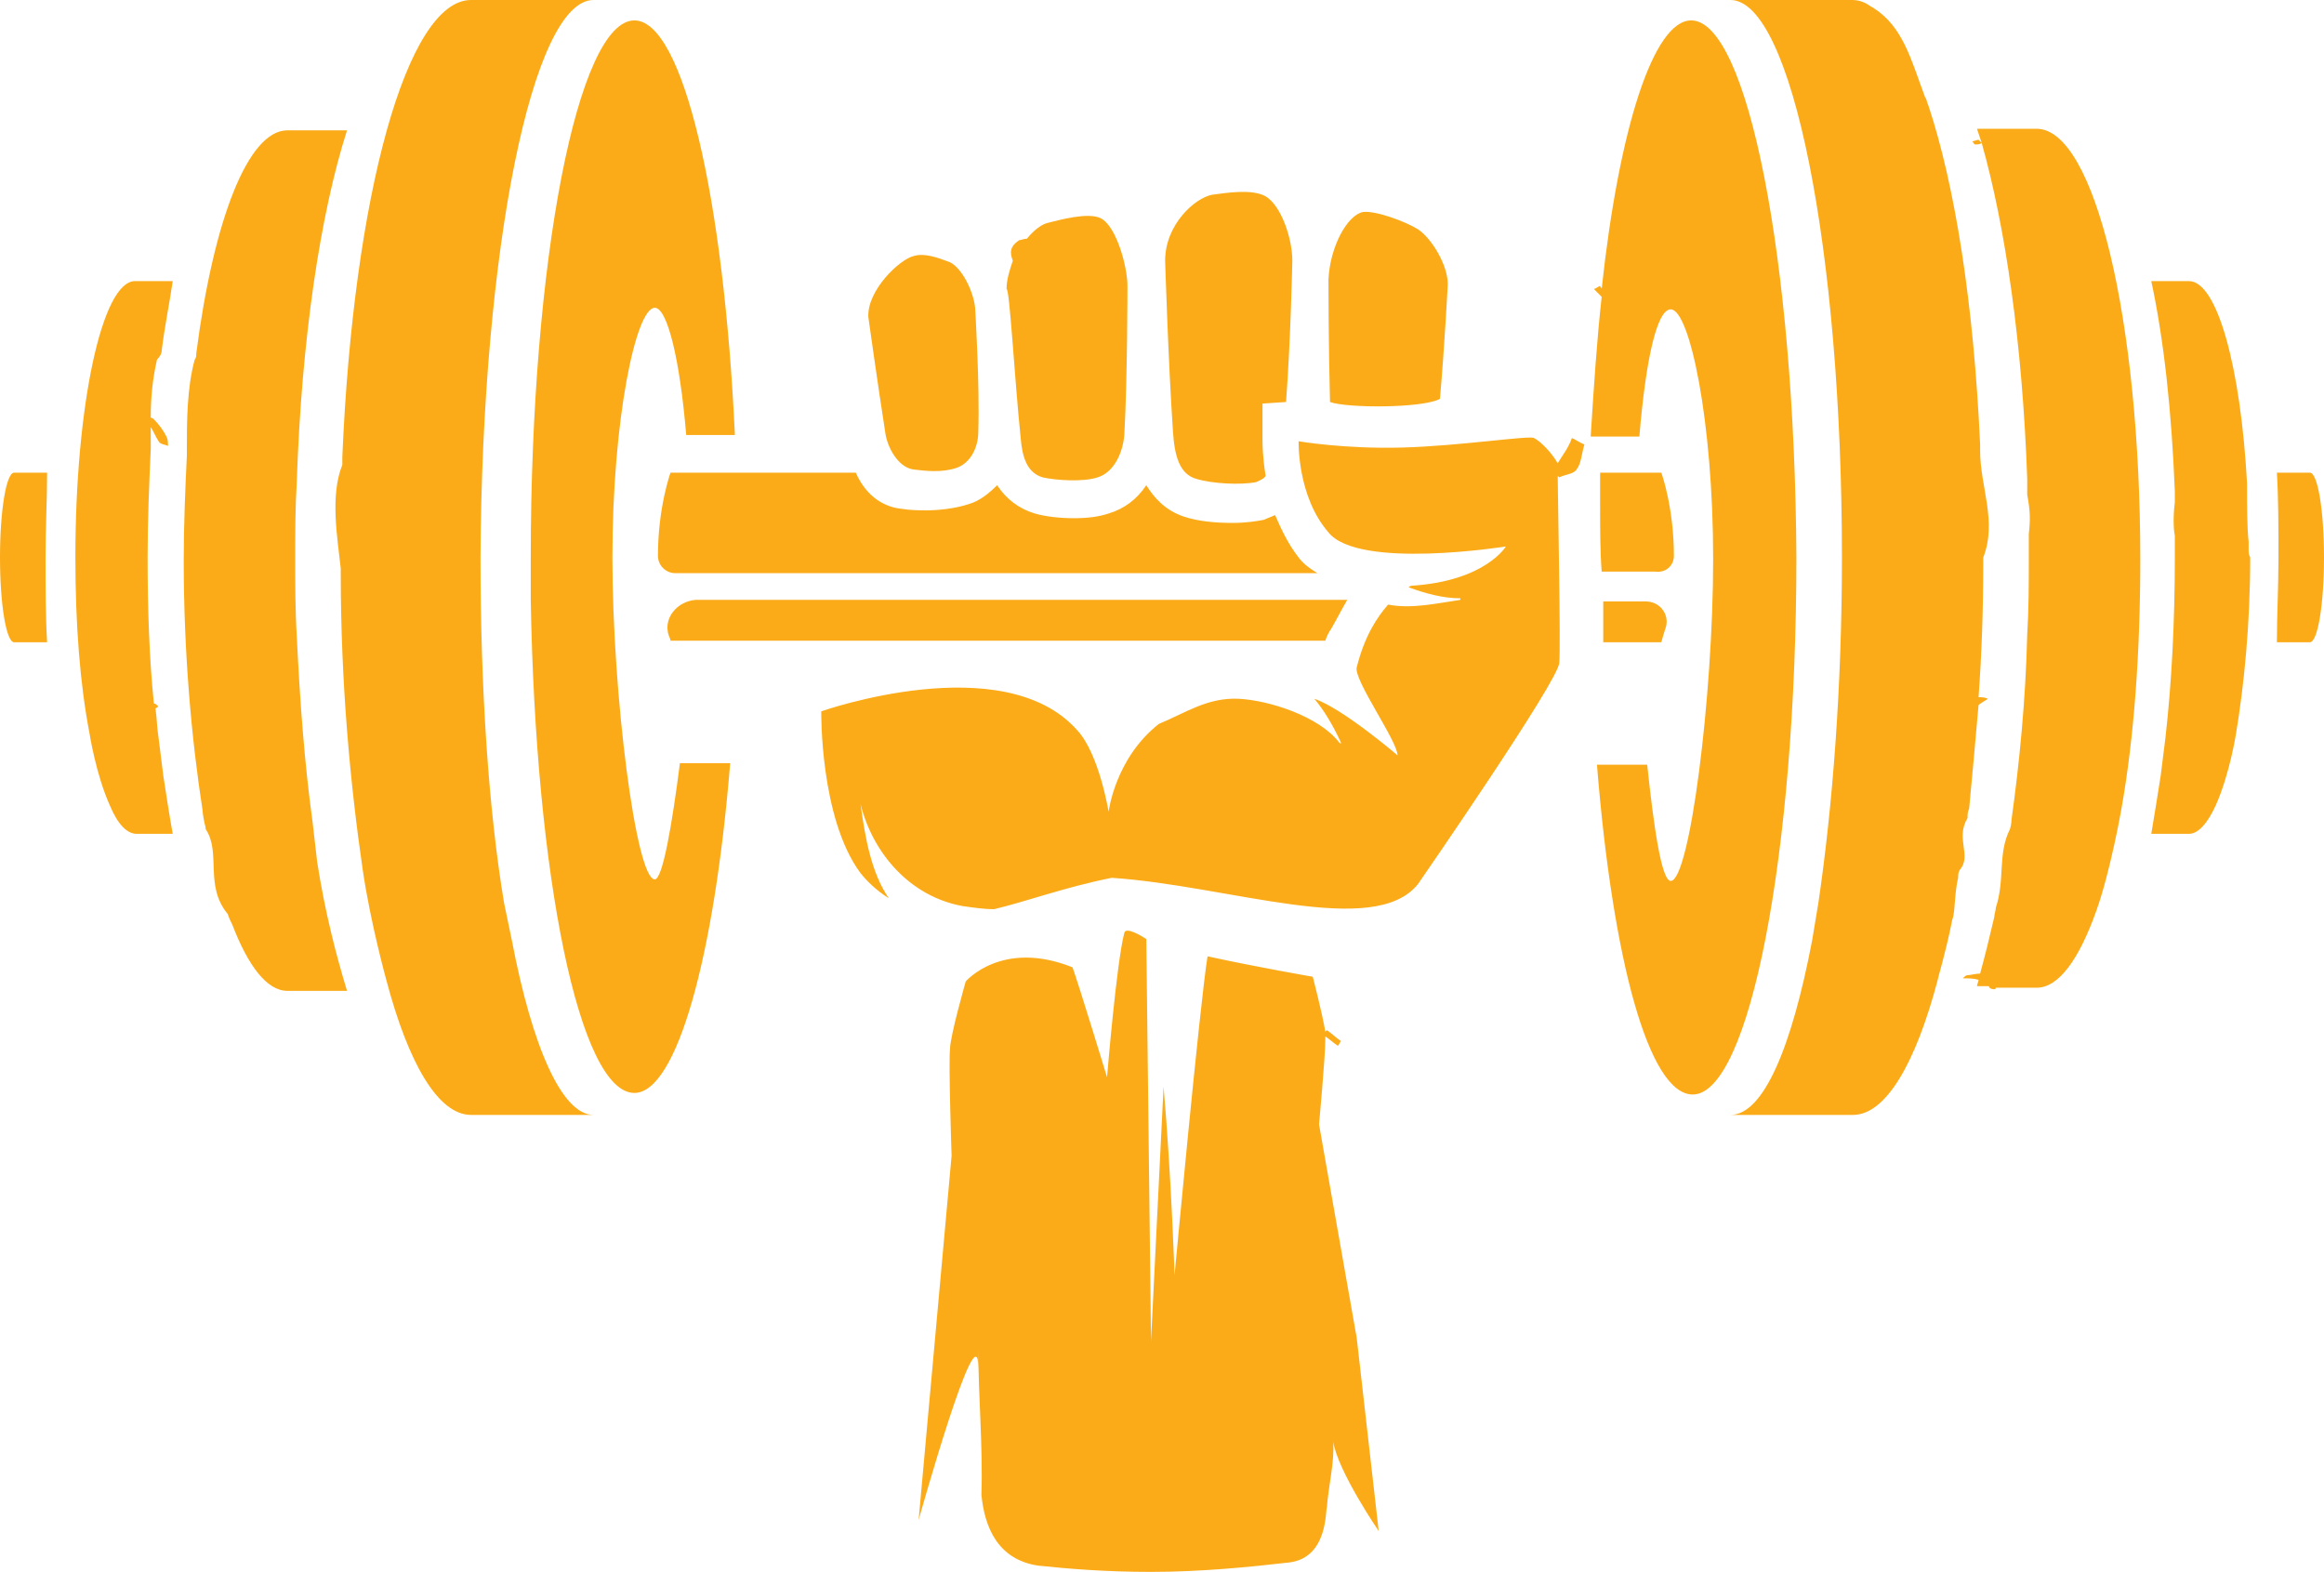 <svg version="1.1" id="图层_3" x="0px" y="0px" width="600px" height="405.811px" viewBox="0 0 600 405.811" enable-background="new 0 0 600 405.811" xml:space="preserve" xmlns="http://www.w3.org/2000/svg" xmlns:xlink="http://www.w3.org/1999/xlink" xmlns:xml="http://www.w3.org/XML/1998/namespace">
  <path fill="#FBAB18" d="M173.108,122.027h47.838c2.838,6.486,7.703,8.919,11.757,9.323c2.433,0.406,4.865,0.406,6.487,0.406
	c2.837,0,7.297-0.406,10.946-1.622c2.838-0.811,5.27-2.838,7.297-4.865c2.432,3.649,5.675,6.081,9.729,7.298
	c2.838,0.811,6.486,1.216,10.135,1.216c3.648,0,6.486-0.405,8.919-1.216c4.054-1.217,7.297-3.648,9.729-7.298
	c2.027,3.244,4.865,6.487,9.73,8.108c3.648,1.216,8.108,1.622,12.567,1.622c3.243,0,6.081-0.405,8.107-0.812
	c0.812-0.404,2.026-0.811,2.839-1.216c1.62,3.648,3.242,7.297,6.081,10.946c1.216,1.622,2.838,2.838,4.863,4.054H174.324
	c-2.432,0-4.459-2.026-4.459-4.459l0,0C169.865,130.946,173.108,122.027,173.108,122.027z M132.162,242.837L132.162,242.837
	l-2.027-9.729l0,0c-4.054-24.324-6.081-55.541-6.081-89.189c0.405-79.459,13.378-143.919,29.189-143.919h-31.622
	c-16.622,0-30.405,50.676-33.243,117.973c0,0.812,0,1.216,0,2.027c-3.243,8.108-1.216,19.054-0.405,26.757c0,0.405,0,0.812,0,1.216
	c0,28.378,2.432,54.324,5.675,76.622l0,0c2.027,13.783,6.081,28.379,6.081,28.379c5.676,21.486,13.378,34.863,21.892,34.863h31.622
	C145.135,287.837,137.433,270.406,132.162,242.837z M172.703,164.188c0.405,0.812,0.405,1.217,0.405,1.217h169.054
	c0.405-1.217,0.811-2.027,1.622-3.243c1.621-2.838,2.838-5.271,4.054-7.297H179.595
	C174.729,155.269,171.081,159.729,172.703,164.188z M41.757,90.406c0.811-6.486,2.027-12.162,2.838-17.838h-9.73
	c-8.513,0-15.405,32.026-15.405,71.352c0,17.432,1.216,32.838,3.648,45.405l0,0c0,0,1.622,10.541,5.271,18.649
	c2.027,4.863,4.459,7.297,6.892,7.297h9.324c-0.811-4.461-1.622-9.729-2.433-15l-1.216-9.729c-0.405-2.434-0.405-4.865-0.811-7.703
	c0.405,0,0.405-0.406,0.811-0.406c-0.405-0.404-0.811-0.811-1.216-0.811c-1.216-11.757-1.622-24.729-1.622-37.703
	c0-9.73,0.406-19.054,0.811-27.973c0-0.812,0-1.622,0-2.839c0-0.811,0-1.621,0-2.838c0.811,1.217,1.216,2.434,2.027,3.649
	c0.406,0.811,1.622,0.811,2.433,1.216c0-0.811,0-1.622-0.405-2.433c-0.811-1.622-2.027-3.243-3.244-4.459
	c0,0-0.405-0.405-0.811-0.405c0-4.865,0.405-9.729,1.622-15C41.352,92.027,41.757,91.217,41.757,90.406z M80.676,212.027
	c-2.027-14.595-3.243-30.811-4.054-47.838c-0.405-6.485-0.405-13.378-0.405-19.864c0-6.893,0-13.378,0.405-19.865
	c1.216-36.892,6.081-69.324,12.973-90.812H74.189c-10.135,0-19.054,23.108-23.513,57.568c0,0.405,0,1.216-0.405,1.622
	c-2.027,7.297-2.027,16.216-2.027,22.703c0,0.405,0,1.216,0,2.026c-0.405,8.515-0.811,17.839-0.811,27.162
	c0,23.919,2.027,46.217,4.865,64.459l0,0c0,0,0,0.811,0.405,2.838c0,0.404,0.405,1.217,0.405,2.027
	c4.054,6.08-0.405,14.594,5.676,21.893c0.405,1.215,0.811,2.025,1.216,2.838c4.054,10.539,8.919,17.025,14.189,17.025h15.406
	c-2.838-9.324-5.676-20.27-7.703-33.242L80.676,212.027z M308.919,123.648c4.054,1.217,11.353,1.622,15.405,0.812
	c0.811-0.405,2.026-0.812,2.433-1.622c-0.811-4.865-0.811-8.514-0.811-9.324v-9.325l6.081-0.404
	c1.216-16.216,1.621-36.486,1.621-36.486c0-5.676-2.839-14.188-6.893-16.622c-3.647-2.026-10.541-0.811-13.784-0.406
	c-4.459,0.812-12.162,7.703-12.162,17.027c0,0,0.813,26.351,2.027,44.189C303.243,117.568,304.459,122.431,308.919,123.648z
	 M371.757,102.973c1.216-13.784,2.027-29.595,2.027-29.595c0-4.865-4.056-11.757-7.703-14.189
	c-3.243-2.026-10.946-4.864-14.189-4.459c-4.054,0.812-8.514,8.92-8.919,17.434c0,0,0,16.622,0.405,31.622
	C347.838,105.406,367.297,105.406,371.757,102.973z M235.946,121.217c3.244,0.405,7.297,0.812,10.946-0.406
	c3.648-1.216,5.675-5.27,5.675-9.323c0.406-12.162-0.811-32.027-0.811-32.027c-0.405-4.054-3.243-10.135-6.486-11.757
	c-3.244-1.216-6.487-2.434-9.325-1.622c-3.648,0.811-12.162,8.919-11.756,15.811c0,0,2.432,17.433,4.459,30.405
	C229.459,116.35,232.297,120.81,235.946,121.217z M263.514,113.107c0.405,4.865,1.622,8.92,5.676,10.136
	c3.648,0.811,10.54,1.216,14.189,0c4.054-1.216,6.486-6.081,6.892-10.946c0.811-14.595,0.811-38.514,0.811-38.514
	c0-4.865-2.838-15.405-6.892-17.434c-3.244-1.622-10.541,0.406-13.784,1.216c-1.622,0.406-3.648,2.027-5.27,4.055
	c-0.811,0-1.622,0.405-2.027,0.405c-2.432,1.621-2.432,3.242-1.622,5.271c-0.811,2.432-1.622,4.865-1.622,7.297
	C260.676,74.594,261.892,97.298,263.514,113.107z M3.648,122.027c-2.027,0-3.648,9.729-3.648,21.892s1.622,21.892,3.648,21.892
	h8.514c-0.405-6.892-0.405-14.188-0.405-21.892s0.405-15,0.405-21.892H3.648z M507.973,211.216c0-0.811,0-1.621,0.406-2.432
	c0.812-8.515,1.621-17.434,2.432-26.757c0.405-0.405,1.218-0.812,2.434-1.622C512.433,180,511.623,180,510.811,180
	c0.813-10.946,1.218-22.703,1.218-34.865c0-0.406,0-0.811,0-1.216c3.647-9.324-0.813-18.243-0.813-27.568c0-0.404,0-0.811,0-1.622
	c-1.621-36.081-6.485-66.892-13.378-87.566c-0.405-0.812-0.405-1.622-0.811-2.027c-3.648-9.729-5.677-18.243-13.379-23.107
	c-0.812-0.405-1.217-0.812-2.026-1.217C480.81,0.405,479.595,0,478.379,0h-31.622c15.812,0,28.784,64.459,28.784,143.919
	c0,33.647-2.433,64.459-6.082,89.188l0,0l-1.621,9.73l0,0c-5.271,27.568-12.566,45-21.081,45h31.622
	c8.513,0,16.216-13.379,21.893-34.865l0,0c0-0.404,2.025-6.891,3.647-15c0-0.404,0.405-1.215,0.405-1.621
	c0.404-2.027,0.404-6.486,1.217-9.729c0-0.813,0-1.217,0.405-2.027C509.189,220.947,504.729,216.486,507.973,211.216z
	 M525.811,33.244h-15.404c0.404,1.216,0.811,2.433,1.217,3.648c-0.406-0.405-0.813-0.811-0.813-0.811
	c-0.404,0-1.216,0.405-1.62,0.405c0.404,0.405,0.404,0.811,0.811,0.811s1.216,0,1.622-0.405
	c6.081,21.486,10.54,51.893,11.756,86.756c0,0.812,0,1.217,0,2.027c0,0.812,0,1.216,0,2.027c0.813,4.459,0.813,6.485,0.406,10.135
	c0,0.811,0,1.216,0,2.027c0,1.216,0,2.838,0,4.054c0,6.892,0,13.378-0.406,19.865c-0.405,17.026-2.026,33.243-4.054,47.838l0,0
	c0,0,0,1.215-0.405,2.432c-3.243,6.486-1.216,12.975-3.648,20.271c0,0.811-0.404,1.621-0.404,2.434
	c-1.217,5.27-2.434,10.135-3.649,14.594c-1.216,0-2.432,0.406-3.243,0.406c-0.404,0-0.811,0.404-1.216,0.811
	c1.216,0,2.838,0,4.054,0.404l0,0c0,0.406-0.404,1.217-0.404,1.623h2.838c0,0,0.404,0,0.404,0.404
	c0.405,0.406,1.218,0.406,1.218,0.406c0.404,0,0.404-0.406,0.404-0.406h10.54c5.677,0,10.946-7.297,15.405-19.865l0,0
	c3.649-10.135,6.487-26.352,6.487-26.352l0,0c3.243-18.243,4.864-40.135,4.864-64.458C552.567,82.703,540.811,33.244,525.811,33.244
	z M596.352,122.027h-8.514c0.405,6.892,0.405,14.188,0.405,21.892s-0.405,15-0.405,21.892h8.514c2.027,0,3.648-9.729,3.648-21.892
	S598.379,122.027,596.352,122.027z M413.919,155.269c0,4.055,0,7.703,0,10.541h15c0,0,0.405-1.622,1.216-4.054
	c0.813-3.243-1.621-6.487-5.27-6.487H413.919z M169.054,227.027c-4.865,0-10.946-47.838-10.946-83.108
	c0-35.676,6.081-64.459,10.946-64.459c3.243,0,6.486,13.378,8.108,32.838h12.567C186.892,51.082,176.351,5.27,163.783,5.27
	c-14.595,0-26.757,62.027-26.757,138.649c0,3.648,0,7.297,0,10.946c0,0,0,0-0.405,0c0,0,0,0,0.405,0
	c1.216,71.352,12.568,127.297,26.757,127.297c10.946,0,20.676-35.271,24.73-85.135H175.54
	C173.514,212.837,171.081,227.027,169.054,227.027z M580.541,141.891c0-0.811,0-1.216,0-2.026
	c-0.406-3.243-0.406-9.729-0.406-13.378c0-0.405,0-1.217,0-1.622c-1.621-30-7.702-52.297-15-52.297h-9.729
	c3.243,15,5.271,33.648,6.081,54.324c0,0.812,0,2.027,0,2.837c-0.405,2.839-0.405,6.893,0,8.515c0,0.811,0,2.026,0,2.838
	c0,0.811,0,2.027,0,2.838c0,16.622-0.812,32.432-2.434,46.622l0,0l-1.216,9.729l0,0c-0.811,5.272-1.622,10.137-2.433,15h9.729
	c2.434,0,4.865-2.838,6.894-7.297l0,0c3.647-8.108,5.27-18.649,5.27-18.649l0,0c2.027-12.162,3.649-27.974,3.649-45.405
	C580.541,143.107,580.541,142.703,580.541,141.891z M340.541,290.269c0,0,1.621-17.432,1.621-21.891c0-0.406,0-0.406,0-0.813
	c1.217,0.813,2.027,1.621,3.243,2.434c0.404-0.404,0.404-0.813,0.811-1.217c-1.216-0.811-2.432-2.025-3.647-2.838l-0.405,0.404
	c-0.812-4.863-3.243-14.188-3.243-14.188s-14.188-2.434-27.162-5.271c-2.026,12.568-8.514,82.299-8.514,82.299
	s-0.812-25.137-2.838-48.648l-3.243,65.676l-1.216-103.785c-1.216-0.811-5.27-3.242-5.675-1.621
	c-2.027,7.703-4.459,37.297-4.459,37.297s-7.297-23.918-8.919-28.377c-18.244-7.299-27.568,3.648-27.568,3.648
	s-4.054,14.188-4.054,17.432c-0.406,3.648,0.405,27.568,0.405,27.568l-8.514,94.055c0,0,15.405-55.137,15.405-39.324
	c0,34.863,0-4.865,0-4.865c0,12.162,1.216,25.135,0.811,37.703c0.811,8.107,4.054,16.621,14.595,18.242
	c7.703,0.813,17.432,1.623,29.189,1.623c12.566,0,25.135-1.219,35.676-2.434c10.135-1.217,9.324-13.785,9.729-14.189
	c0.404-5.676,2.026-11.756,1.622-17.025l0,0c1.216,7.701,11.757,23.107,11.757,23.107l-5.677-49.865L340.541,290.269z
	 M432.162,143.513L432.162,143.513c0-12.567-3.243-21.486-3.243-21.486h-15.811c0,0.405,0,0.405,0,0.811s0,3.243,0,6.892
	c0,6.893,0,12.568,0.404,17.839h13.783C430.135,147.973,432.162,145.946,432.162,143.513z M402.162,119.594
	c-1.621-2.838-4.459-5.676-6.081-6.487c-0.812-0.811-19.054,2.027-34.054,2.434s-26.758-1.622-26.758-1.622
	s-0.404,14.188,7.702,23.513c7.703,9.73,45.813,3.649,45.813,3.649s-5.271,8.919-24.325,10.135c0,0-0.405,0-0.811,0.405
	c4.46,1.622,8.919,2.838,13.379,2.838v0.405c-5.677,0.811-12.567,2.433-18.648,1.216c-2.838,3.243-6.082,8.107-8.108,16.216
	c-0.811,3.243,10.54,19.054,10.54,22.703c0,0-14.188-12.162-21.485-14.595c2.433,2.838,4.865,6.892,6.892,11.352
	c0,0,0,0.405-0.405,0c-5.27-6.892-18.242-10.946-25.944-11.352c-8.108-0.405-13.784,3.648-20.676,6.486
	c-11.353,8.918-12.974,22.703-12.974,22.703s-2.433-15-8.108-21.082c-19.054-21.487-66.082-4.865-66.082-4.865
	s-0.405,27.568,10.135,41.757c1.622,2.025,4.054,4.459,7.297,6.486c-4.459-6.486-6.081-15.406-7.297-24.324l0,0
	c3.243,12.973,12.973,23.918,26.352,26.352c2.838,0.404,5.676,0.811,8.108,0.811c8.514-2.025,18.243-5.676,30.405-8.107
	c30.406,2.025,67.704,15.811,79.054,1.623c0,0,36.486-52.704,36.486-57.164c0.404-4.054-0.405-44.189-0.405-48.243l0.405,0.405
	c1.622-0.812,3.647-0.812,4.46-2.027c1.216-1.622,1.216-3.649,2.025-6.487c-1.216-0.404-2.838-1.622-3.243-1.622
	C405,115.541,403.378,117.568,402.162,119.594z M436.622,5.269c-9.73,0-18.649,27.974-23.108,69.325
	c0-0.406-0.404-0.406-0.404-0.811c-0.813,0.404-1.218,0.811-1.622,0.811c0.811,0.812,1.217,1.216,2.026,2.027
	c-1.217,10.946-2.026,23.107-2.838,36.081h12.567c1.622-19.459,4.46-32.838,8.107-32.838c4.864,0,10.945,28.783,10.945,64.459
	c0,35.675-6.081,83.107-10.945,83.107c-2.433,0-4.46-14.594-6.081-30h-12.974c4.055,50.271,13.379,85.136,24.73,85.136
	c14.595,0,26.757-62.027,26.757-138.649C463.379,67.298,451.216,5.269,436.622,5.269z" class="color c1"/>
</svg>